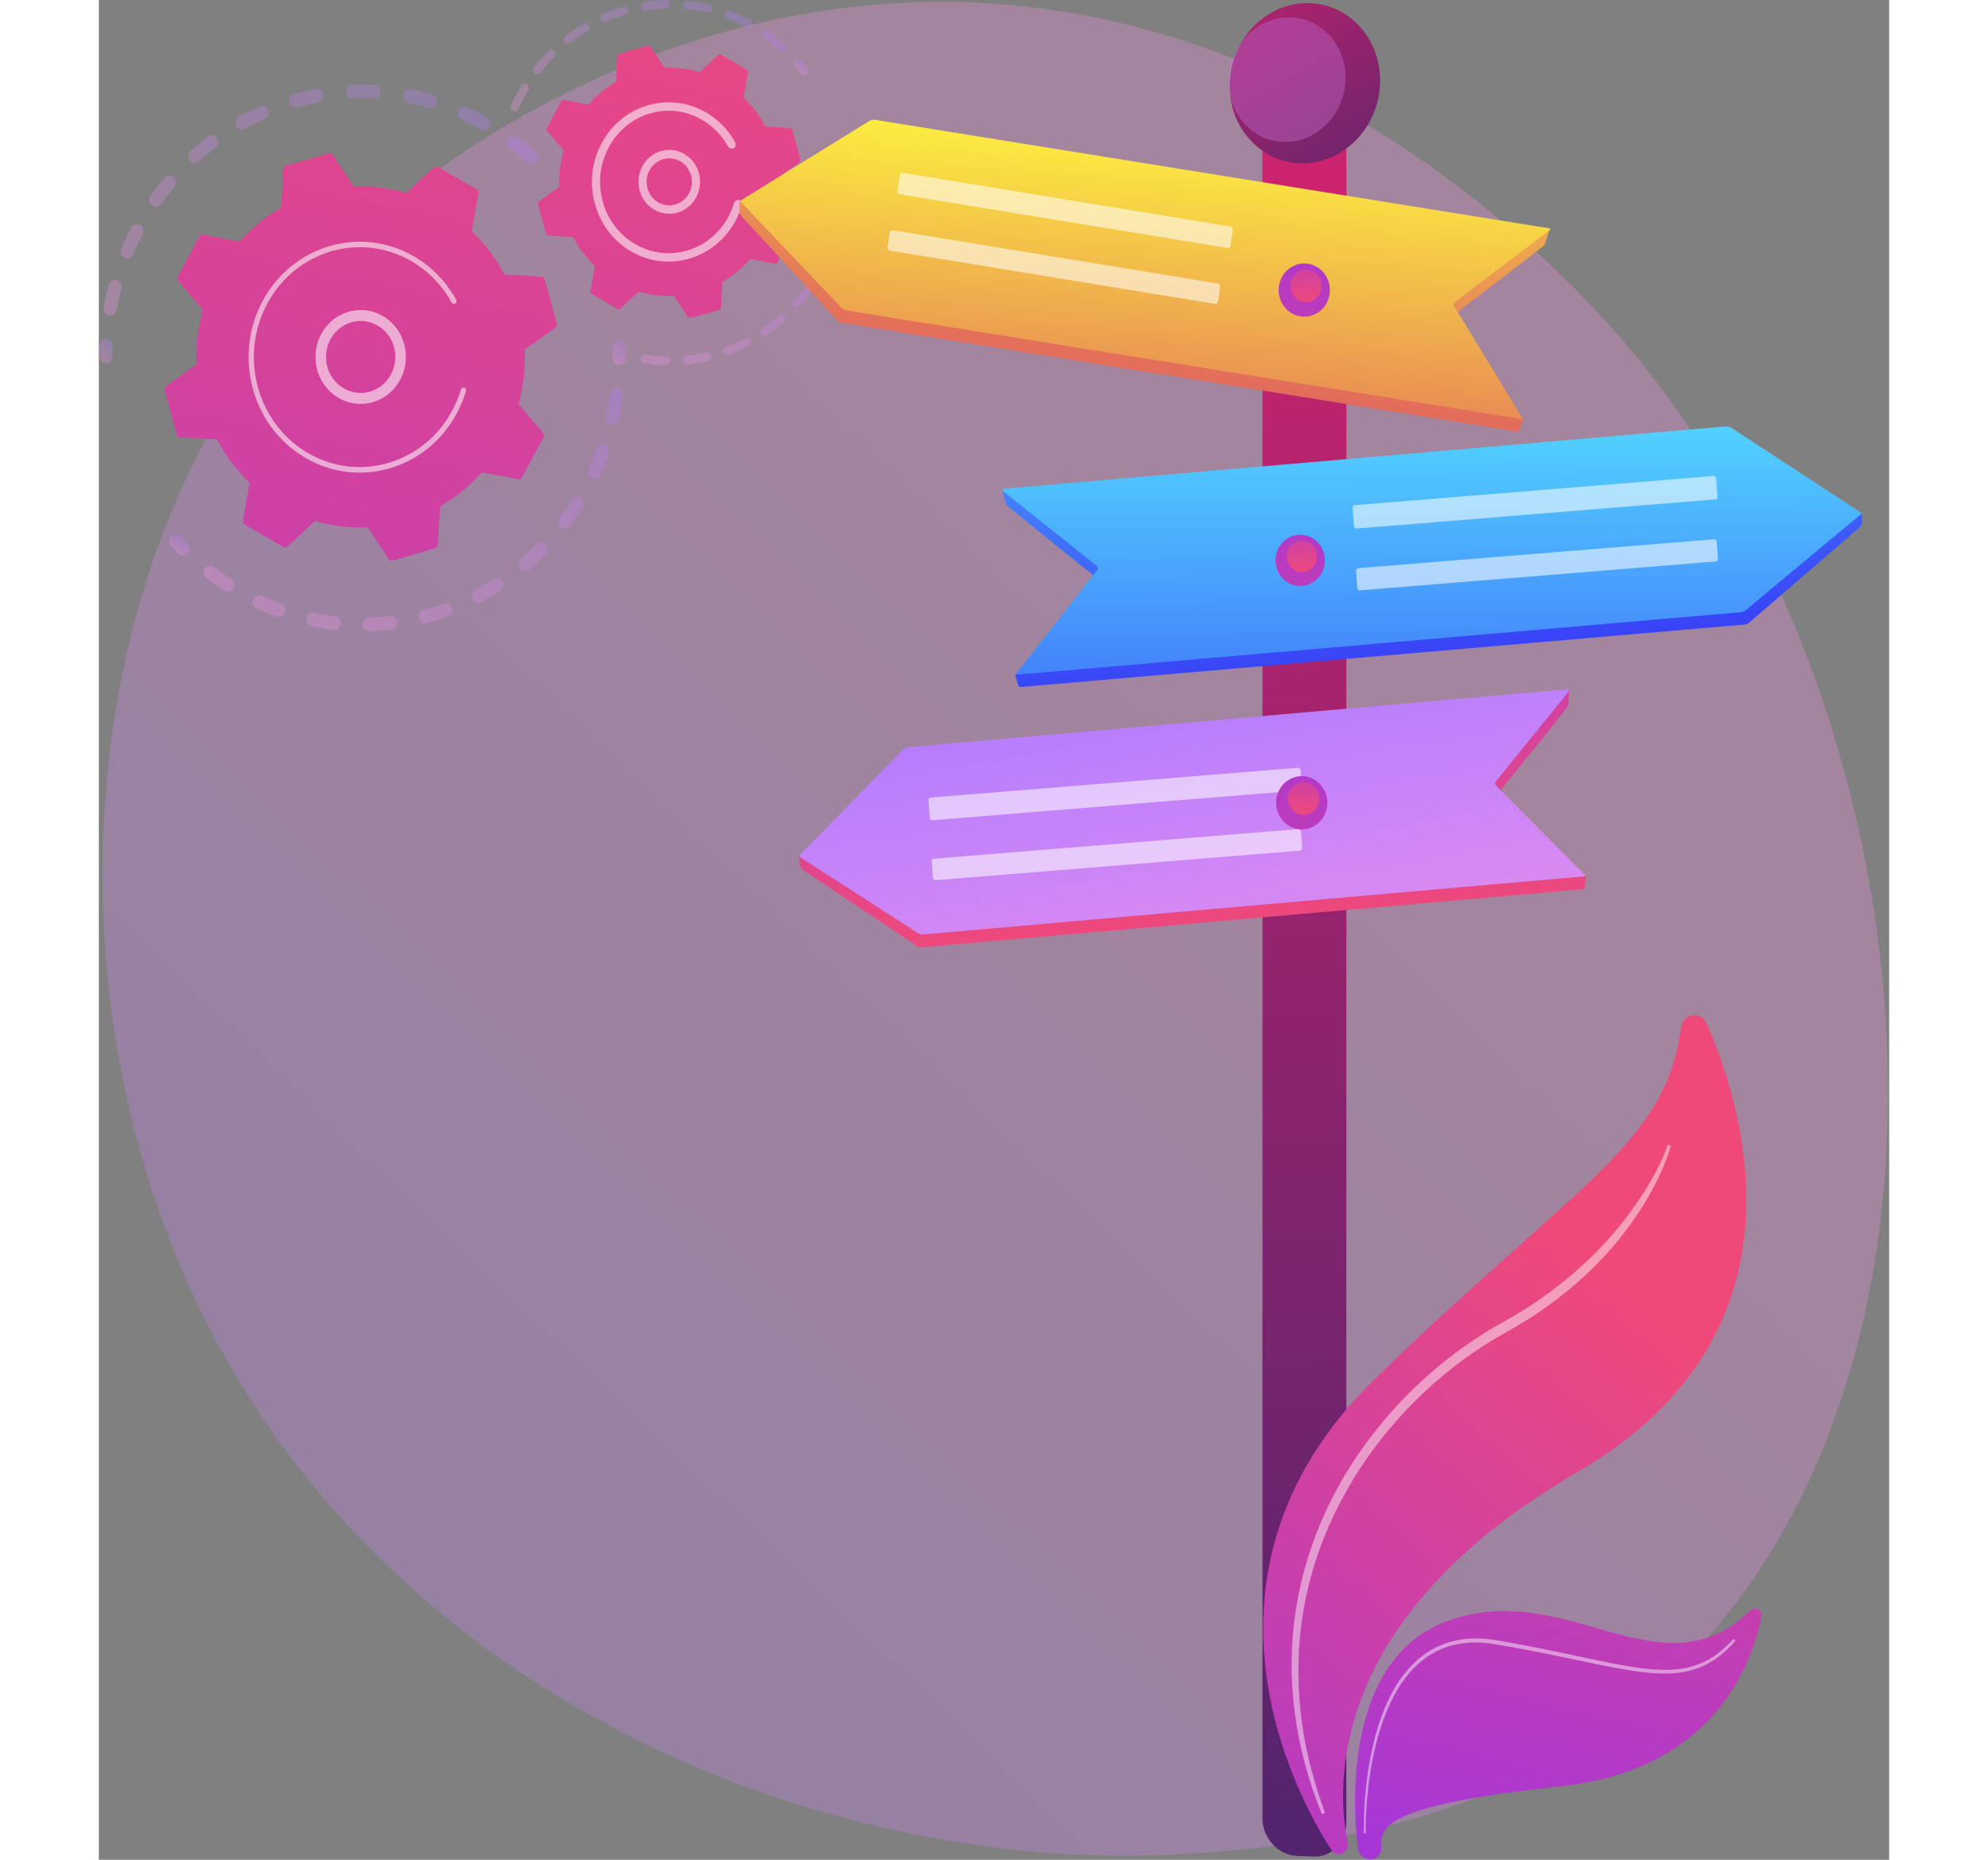 <svg width="124" height="116" viewBox="0 0 1548 1608" fill="none" xmlns="http://www.w3.org/2000/svg">
	<rect x="0" y="0" width="1548" height="1608" fill="#808080" stroke="none"/>
	<path opacity="0.3" d="M67.886 1088.49C224.285 1466.83 637.129 1629.33 960.599 1601.62C1048.92 1594.06 1226.62 1578.83 1365.37 1443.04C1631.84 1182.25 1590.8 637.141 1335.72 316.208C1302.87 274.879 1075.49 -2.025 721.166 1.681C461.748 4.395 279.666 156.054 257.525 174.948C229.556 198.816 167.866 255.534 112.269 345.512C-18.365 556.933 -29.848 852.076 67.886 1088.49Z" fill="url(#paint0_linear_2040_74)" />
	<g opacity="0.3">
		<path d="M378.231 139.864C376.164 142.329 372.563 142.584 370.192 140.437C365.583 136.265 360.732 132.238 355.771 128.469C353.261 126.562 352.692 122.923 354.473 120.292C354.494 120.261 354.515 120.23 354.536 120.198C356.394 117.56 359.959 116.987 362.5 118.917C367.721 122.884 372.829 127.122 377.68 131.515C379.899 133.523 380.257 136.925 378.601 139.372C378.488 139.541 378.365 139.706 378.231 139.864ZM330.416 111.845C325.01 108.815 319.428 105.997 313.82 103.466C310.936 102.165 309.611 98.68 310.864 95.681C312.133 92.677 315.475 91.309 318.362 92.612C324.262 95.274 330.138 98.24 335.827 101.427C338.596 102.979 339.629 106.571 338.135 109.446C338.026 109.655 337.907 109.855 337.779 110.044C336.142 112.464 332.984 113.284 330.416 111.845ZM285.569 93.081C279.666 91.381 273.62 89.928 267.595 88.761C264.502 88.163 262.462 85.072 263.038 81.859C263.618 78.65 266.59 76.529 269.684 77.126C276.028 78.355 282.397 79.885 288.612 81.675C291.644 82.548 293.421 85.809 292.582 88.959C292.402 89.63 292.118 90.242 291.754 90.781C290.408 92.771 287.955 93.768 285.569 93.081ZM237.808 85.205C231.68 84.918 225.471 84.906 219.349 85.165C216.205 85.297 213.552 82.758 213.424 79.493C213.299 76.228 215.744 73.474 218.885 73.339C225.331 73.067 231.869 73.081 238.317 73.379C241.46 73.526 243.895 76.292 243.754 79.557C243.703 80.725 243.33 81.799 242.728 82.69C241.646 84.289 239.826 85.298 237.808 85.205ZM189.548 88.577C183.527 89.709 177.466 91.124 171.538 92.787C168.499 93.637 165.372 91.769 164.552 88.614C163.732 85.456 165.532 82.209 168.571 81.36C174.808 79.611 181.185 78.122 187.52 76.932C190.615 76.349 193.58 78.484 194.14 81.701C194.423 83.322 194.041 84.908 193.196 86.157C192.364 87.386 191.084 88.288 189.548 88.577ZM143.21 102.956C137.57 105.446 131.966 108.219 126.548 111.198C123.767 112.726 120.317 111.624 118.847 108.737C117.374 105.848 118.433 102.267 121.215 100.737C126.916 97.601 132.818 94.683 138.752 92.063C141.649 90.785 144.993 92.186 146.225 95.194C147.025 97.148 146.734 99.298 145.64 100.916C145.049 101.79 144.226 102.508 143.21 102.956ZM8.785 272.66C5.693 272.056 3.657 268.963 4.239 265.75C5.432 259.17 6.918 252.555 8.656 246.09C9.502 242.941 12.645 241.101 15.676 241.982C18.705 242.859 20.477 246.124 19.631 249.272C17.981 255.41 16.571 261.691 15.439 267.94C15.284 268.797 14.959 269.575 14.505 270.246C13.259 272.086 11.052 273.104 8.785 272.66ZM101.119 127.632C96.156 131.36 91.29 135.357 86.654 139.515C84.271 141.651 80.673 141.376 78.617 138.903C76.56 136.428 76.836 132.702 79.208 130.556C84.09 126.179 89.215 121.968 94.441 118.043C96.991 116.128 100.552 116.722 102.397 119.371C103.86 121.471 103.802 124.233 102.443 126.242C102.09 126.763 101.645 127.235 101.119 127.632ZM22.185 222.996C19.302 221.689 17.985 218.199 19.244 215.203C21.825 209.069 24.695 202.969 27.771 197.071C29.259 194.188 32.729 193.132 35.495 194.688C38.261 196.244 39.288 199.837 37.79 202.711C34.867 208.316 32.138 214.113 29.687 219.943C29.531 220.315 29.34 220.66 29.124 220.98C27.599 223.236 24.709 224.142 22.185 222.996ZM65.399 161.452C61.368 166.237 57.481 171.265 53.85 176.4C51.988 179.035 48.422 179.602 45.885 177.666C43.382 175.757 42.818 172.124 44.596 169.497C44.618 169.463 44.642 169.428 44.667 169.395C48.488 163.988 52.579 158.694 56.821 153.657C58.895 151.199 62.494 150.949 64.862 153.102C67.074 155.111 67.429 158.508 65.775 160.951C65.66 161.123 65.533 161.29 65.399 161.452Z" fill="url(#paint1_linear_2040_74)" />
		<path d="M10.693 311.611C11.337 310.658 11.72 309.497 11.726 308.243C11.739 305.192 11.816 302.091 11.949 299.023C12.093 295.759 9.66 292.991 6.518 292.842C3.374 292.692 0.705 295.218 0.567 298.485C0.425 301.711 0.346 304.973 0.33 308.184C0.315 311.452 2.854 314.116 5.999 314.131C7.939 314.141 9.656 313.143 10.693 311.611Z" fill="url(#paint2_linear_2040_74)" />
	</g>
	<g opacity="0.3">
		<path d="M77.744 478.052C79.325 475.716 79.085 472.468 77.051 470.413C74.945 468.286 72.846 466.078 70.815 463.849C68.651 461.476 65.044 461.373 62.76 463.621C60.466 465.878 60.377 469.615 62.54 471.987C64.679 474.333 66.889 476.659 69.106 478.899C71.362 481.177 74.97 481.124 77.163 478.781C77.379 478.552 77.573 478.307 77.744 478.052Z" fill="url(#paint3_linear_2040_74)" />
		<path d="M407.329 455.003C405.397 457.582 401.816 458.045 399.332 456.036C396.85 454.027 396.407 450.316 398.337 447.731C402.018 442.821 405.553 437.672 408.89 432.37C410.594 429.641 414.144 428.866 416.777 430.654C419.411 432.442 420.15 436.11 418.43 438.846C416.984 441.144 415.508 443.407 414 445.635C411.85 448.814 409.606 451.966 407.329 455.003ZM426.025 413.524C423.184 412.123 421.973 408.593 423.323 405.641C425.912 399.971 428.301 394.129 430.419 388.272C431.515 385.213 434.81 383.664 437.756 384.813C440.701 385.961 442.192 389.374 441.085 392.433C438.856 398.599 436.343 404.75 433.615 410.715C433.474 411.024 433.31 411.315 433.127 411.586C431.56 413.902 428.571 414.779 426.025 413.524ZM386.623 479.032C382.081 483.625 377.288 488.081 372.375 492.271C369.943 494.346 366.353 493.979 364.355 491.453C362.358 488.928 362.713 485.202 365.142 483.124C369.809 479.145 374.359 474.915 378.671 470.552C380.926 468.272 384.533 468.321 386.73 470.663C388.671 472.734 388.857 475.906 387.313 478.189C387.111 478.486 386.882 478.769 386.623 479.032ZM443.174 365.997C440.105 365.278 438.177 362.11 438.87 358.922C440.198 352.811 441.288 346.567 442.113 340.366C442.542 337.126 445.417 334.866 448.536 335.314C451.653 335.761 453.83 338.748 453.4 341.985C452.531 348.516 451.382 355.091 449.985 361.526C449.816 362.303 449.508 363.011 449.093 363.626C447.805 365.529 445.494 366.54 443.174 365.997ZM347.102 510.963C341.703 514.405 336.085 517.654 330.406 520.621C327.595 522.09 324.171 520.915 322.756 517.996C321.34 515.075 322.474 511.518 325.285 510.049C330.679 507.229 336.015 504.144 341.143 500.875C343.825 499.166 347.334 500.039 348.979 502.825C350.206 504.901 350.051 507.453 348.785 509.325C348.351 509.965 347.786 510.528 347.102 510.963ZM301.798 533.118C295.79 535.255 289.625 537.154 283.475 538.762C280.423 539.558 277.328 537.637 276.559 534.467C275.79 531.292 277.642 528.078 280.694 527.284C286.537 525.756 292.396 523.952 298.105 521.921C301.083 520.862 304.322 522.51 305.342 525.603C305.956 527.466 305.623 529.429 304.611 530.926C303.943 531.913 302.98 532.697 301.798 533.118ZM252.92 544.492C246.604 545.22 240.186 545.679 233.851 545.857C230.704 545.945 228.087 543.368 228 540.102C227.915 536.83 230.397 534.114 233.542 534.026C239.563 533.858 245.659 533.421 251.663 532.728C254.79 532.368 257.607 534.709 257.954 537.957C258.114 539.45 257.725 540.872 256.955 542.011C256.047 543.351 254.611 544.297 252.92 544.492ZM202.818 544.521C196.502 543.797 190.142 542.785 183.915 541.51C180.828 540.879 178.817 537.768 179.426 534.56C180.033 531.359 183.031 529.268 186.118 529.899C192.03 531.109 198.068 532.07 204.069 532.757C207.197 533.116 209.452 536.039 209.107 539.288C208.997 540.314 208.642 541.248 208.109 542.037C206.952 543.745 204.959 544.765 202.818 544.521ZM153.908 533.108C147.915 530.962 141.932 528.52 136.121 525.85C133.243 524.528 131.941 521.032 133.215 518.044C134.485 515.065 137.852 513.703 140.73 515.026C146.249 517.562 151.933 519.881 157.625 521.921C160.599 522.985 162.179 526.355 161.152 529.444C160.974 529.982 160.729 530.477 160.429 530.92C159.007 533.022 156.365 533.988 153.908 533.108ZM108.652 510.841C104.674 508.3 100.721 505.598 96.906 502.813C95.523 501.805 94.158 500.784 92.804 499.749C90.271 497.813 89.654 494.104 91.593 491.477C93.456 488.844 97.023 488.279 99.559 490.216C100.845 491.199 102.145 492.172 103.458 493.13C107.085 495.777 110.84 498.344 114.623 500.762C117.304 502.474 118.139 506.119 116.49 508.902C116.428 509.006 116.364 509.109 116.297 509.209C114.579 511.748 111.231 512.491 108.652 510.841Z" fill="url(#paint4_linear_2040_74)" />
		<path d="M454.494 313.049C455.145 312.086 455.528 310.914 455.528 309.65C455.528 306.446 455.462 303.182 455.333 299.947C455.203 296.681 452.549 294.143 449.405 294.279C446.261 294.415 443.817 297.167 443.947 300.436C444.069 303.508 444.132 306.609 444.133 309.651C444.132 312.918 446.682 315.568 449.829 315.568C451.759 315.567 453.464 314.571 454.494 313.049Z" fill="url(#paint5_linear_2040_74)" />
	</g>
	<path d="M385.49 241.246C385.183 240.109 384.216 239.301 383.082 239.233L350.726 237.273C343.417 223.506 333.943 210.851 322.458 199.921L328.242 166.82C328.445 165.658 327.916 164.492 326.925 163.914L293.026 144.147C292.036 143.569 290.801 143.708 289.953 144.492L265.755 166.856C250.792 162.362 235.455 160.549 220.334 161.237L201.877 133.566C201.23 132.596 200.061 132.159 198.968 132.478L161.54 143.397C160.446 143.716 159.667 144.721 159.602 145.9L157.716 179.506C144.461 187.097 132.276 196.938 121.754 208.867L89.885 202.86C88.767 202.649 87.644 203.198 87.087 204.227L68.055 239.437C67.499 240.467 67.633 241.749 68.388 242.63L89.919 267.763C85.592 283.305 83.847 299.234 84.51 314.94L57.868 334.111C56.935 334.783 56.514 335.996 56.821 337.133L67.334 376.008C67.641 377.143 68.609 377.952 69.742 378.021L102.099 379.98C109.406 393.747 118.881 406.403 130.366 417.332L124.583 450.434C124.38 451.594 124.909 452.762 125.899 453.34L159.799 473.107C160.79 473.685 162.024 473.546 162.873 472.762L187.07 450.398C202.034 454.892 217.37 456.705 232.491 456.017L250.948 483.688C251.595 484.658 252.763 485.095 253.857 484.776L291.285 473.857C292.379 473.538 293.157 472.533 293.223 471.355L295.109 437.748C308.364 430.158 320.548 420.317 331.071 408.388L362.941 414.395C364.058 414.605 365.182 414.057 365.738 413.027L384.77 377.817C385.325 376.788 385.193 375.506 384.437 374.625L362.906 349.492C367.233 333.95 368.977 318.021 368.315 302.315L394.957 283.144C395.891 282.472 396.311 281.258 396.004 280.123L385.49 241.246Z" fill="url(#paint6_linear_2040_74)" />
	<path opacity="0.56" d="M254.767 336.556C239.94 352.795 215.159 353.48 199.522 338.079C191.947 330.619 187.623 320.541 187.347 309.704C187.07 298.868 190.871 288.566 198.056 280.7C212.884 264.46 237.664 263.776 253.302 279.177C267.526 293.187 269.354 315.756 258.402 331.944C257.316 333.548 256.103 335.091 254.767 336.556ZM196.46 309.453C196.673 317.763 199.987 325.489 205.796 331.21C217.783 343.015 236.785 342.493 248.152 330.041C259.527 317.59 259.015 297.854 247.027 286.045C235.04 274.24 216.038 274.762 204.671 287.214C203.64 288.343 202.702 289.536 201.857 290.786C198.183 296.215 196.288 302.699 196.46 309.453Z" fill="white" />
	<path opacity="0.56" d="M304.123 366.323C306.004 363.543 307.762 360.648 309.385 357.645C309.897 356.701 310.393 355.746 310.875 354.784C313.25 350.04 315.257 345.107 316.866 340.062C316.888 339.993 316.91 339.925 316.932 339.856C316.994 339.661 317.055 339.465 317.115 339.269C317.234 338.888 317.348 338.506 317.462 338.124C317.761 337.119 317.384 336.065 316.598 335.489C316.406 335.35 316.191 335.239 315.956 335.163C314.753 334.777 313.48 335.481 313.108 336.728C311.199 343.156 308.609 349.413 305.411 355.326C289.537 384.704 260.777 401.932 230.571 403.688C213.77 404.666 196.521 400.855 180.792 391.682C178.034 390.074 175.374 388.333 172.821 386.469C155.64 373.925 143.238 355.778 137.483 334.495C130.871 310.047 133.822 284.389 145.79 262.247C170.512 216.521 226.403 200.229 270.408 225.891C273.122 227.473 275.748 229.192 278.277 231.039C289.236 239.04 298.388 249.444 305.04 261.536C305.213 261.848 305.441 262.104 305.708 262.297C306.407 262.808 307.357 262.887 308.149 262.416C309.24 261.764 309.625 260.323 308.997 259.185C302.012 246.49 292.405 235.566 280.899 227.166C278.245 225.227 275.488 223.423 272.641 221.762C226.439 194.819 167.746 211.957 141.815 259.927C129.25 283.173 126.154 310.108 133.094 335.774C139.135 358.117 152.156 377.169 170.193 390.338C172.873 392.294 175.665 394.121 178.559 395.81C200.941 408.86 226.874 412.078 251.583 404.869C273.1 398.594 291.445 385.064 304.123 366.323Z" fill="white" />
	<g opacity="0.3">
		<path d="M613.24 63.804C614.115 62.51 614.109 60.725 613.11 59.425C611.249 56.998 609.291 54.597 607.292 52.288C605.992 50.788 603.769 50.666 602.322 52.016C600.87 53.362 600.76 55.678 602.06 57.178C603.966 59.378 605.831 61.667 607.608 63.983C608.817 65.56 611.032 65.82 612.553 64.564C612.823 64.34 613.05 64.083 613.24 63.804Z" fill="url(#paint7_linear_2040_74)" />
		<path d="M594.277 43.809C593.003 45.333 590.782 45.498 589.313 44.175C585.606 40.839 581.691 37.661 577.678 34.733C576.832 34.115 575.976 33.506 575.111 32.903C573.499 31.777 573.07 29.506 574.153 27.831C575.238 26.288 577.423 25.711 579.039 26.835C579.943 27.467 580.839 28.105 581.724 28.752C585.93 31.822 590.035 35.154 593.922 38.654C595.298 39.891 595.523 41.997 594.498 43.513C594.431 43.613 594.356 43.711 594.277 43.809ZM559.697 23.509C554.393 20.713 548.876 18.233 543.298 16.141C541.47 15.454 540.525 13.362 541.184 11.461C541.844 9.574 543.861 8.579 545.69 9.266C551.536 11.459 557.32 14.057 562.881 16.99C564.614 17.904 565.306 20.104 564.427 21.905C564.35 22.063 564.26 22.213 564.164 22.355C563.175 23.818 561.276 24.34 559.697 23.509ZM526.143 10.935C520.35 9.576 514.416 8.582 508.499 7.978C506.567 7.781 505.152 5.991 505.342 3.984C505.534 1.968 507.251 0.504 509.188 0.702C515.392 1.334 521.618 2.38 527.691 3.803C529.587 4.248 530.779 6.205 530.35 8.174C530.244 8.653 530.054 9.09 529.797 9.469C529.002 10.645 527.575 11.27 526.143 10.935ZM490.639 7.309C484.694 7.467 478.702 8.011 472.84 8.926C470.916 9.225 469.125 7.85 468.837 5.854C468.551 3.863 469.871 1.998 471.793 1.697C477.944 0.738 484.222 0.167 490.459 0.001C492.401 -0.051 494.018 1.545 494.068 3.563C494.085 4.376 493.849 5.135 493.43 5.754C492.811 6.669 491.799 7.278 490.639 7.309ZM455.359 12.796C449.632 14.45 443.952 16.488 438.471 18.853C436.678 19.628 434.618 18.744 433.872 16.88C433.125 15.015 433.973 12.874 435.772 12.103C441.515 9.623 447.471 7.488 453.472 5.751C455.344 5.212 457.285 6.349 457.805 8.292C458.1 9.391 457.879 10.512 457.294 11.377C456.842 12.043 456.174 12.559 455.359 12.796ZM422.43 27.011C417.268 30.06 412.242 33.472 407.49 37.156C405.935 38.363 403.728 38.03 402.567 36.413C401.405 34.796 401.723 32.513 403.281 31.296C408.264 27.433 413.537 23.853 418.953 20.655C420.643 19.659 422.791 20.271 423.75 22.025C424.444 23.295 424.327 24.816 423.57 25.936C423.28 26.364 422.899 26.735 422.43 27.011ZM393.861 49.15C389.59 53.408 385.52 58.002 381.765 62.807C380.539 64.372 378.323 64.611 376.815 63.338C375.306 62.067 375.098 59.786 376.301 58.195C380.24 53.161 384.507 48.344 388.986 43.878C390.389 42.48 392.617 42.527 393.963 43.983C395.147 45.263 395.253 47.211 394.305 48.613C394.176 48.802 394.029 48.983 393.861 49.15ZM358.161 95.984C356.399 95.13 355.639 92.957 356.461 91.127C358.736 86.062 361.319 81.041 364.126 76.215C364.549 75.478 364.981 74.754 365.417 74.029C366.396 72.296 368.621 71.8 370.27 72.878C371.917 73.951 372.411 76.206 371.379 77.917C370.968 78.595 370.564 79.279 370.16 79.981C367.471 84.6 365.008 89.39 362.838 94.219C362.749 94.418 362.644 94.605 362.527 94.777C361.564 96.201 359.73 96.745 358.161 95.984Z" fill="url(#paint8_linear_2040_74)" />
	</g>
	<g opacity="0.3">
		<path d="M617.352 250.383C613.761 255.548 609.834 260.528 605.685 265.19C604.364 266.669 602.139 266.762 600.711 265.39C599.283 264.018 599.22 261.708 600.518 260.224C604.478 255.78 608.221 251.028 611.648 246.102C612.784 244.465 614.986 244.097 616.56 245.279C618.123 246.452 618.486 248.71 617.381 250.342C617.371 250.356 617.361 250.37 617.352 250.383ZM622.443 235.644C620.744 234.667 620.128 232.442 621.069 230.677C623.9 225.364 626.449 219.819 628.645 214.196C629.377 212.339 631.428 211.424 633.231 212.186C635.032 212.944 635.897 215.074 635.169 216.946C632.866 222.839 630.195 228.65 627.227 234.217C627.164 234.334 627.097 234.445 627.025 234.553C626.005 236.06 624.034 236.558 622.443 235.644ZM592.359 278.423C587.671 282.535 582.701 286.385 577.587 289.865C575.961 290.97 573.778 290.498 572.715 288.81C571.648 287.122 572.103 284.865 573.727 283.749C578.606 280.431 583.346 276.759 587.821 272.838C589.307 271.536 591.526 271.731 592.778 273.271C593.832 274.569 593.867 276.404 592.97 277.73C592.801 277.981 592.597 278.214 592.359 278.423ZM636.726 201.37C634.85 200.846 633.738 198.839 634.241 196.891C635.759 191.027 636.944 185.01 637.763 179.003C638.037 177.007 639.819 175.616 641.738 175.895C643.664 176.179 645.004 178.028 644.731 180.027C643.875 186.328 642.632 192.641 641.038 198.79C640.927 199.215 640.749 199.602 640.519 199.942C639.694 201.161 638.193 201.779 636.726 201.37ZM561.595 299.35C556.104 302.164 550.39 304.656 544.609 306.763C542.775 307.431 540.766 306.427 540.122 304.523C539.479 302.618 540.441 300.53 542.279 299.863C547.795 297.857 553.243 295.478 558.479 292.792C560.221 291.9 562.332 292.642 563.192 294.455C563.782 295.694 563.63 297.117 562.914 298.175C562.587 298.658 562.141 299.069 561.595 299.35ZM526.889 312.002C520.897 313.37 514.772 314.372 508.685 314.982C506.751 315.176 505.033 313.706 504.847 311.697C504.659 309.69 506.075 307.901 508.012 307.707C513.816 307.125 519.659 306.168 525.377 304.862C527.275 304.428 529.153 305.676 529.57 307.648C529.79 308.689 529.56 309.725 529.011 310.535C528.523 311.256 527.783 311.798 526.889 312.002ZM490.262 315.66C484.125 315.5 477.944 314.945 471.894 314.016C469.97 313.719 468.644 311.861 468.928 309.863C469.212 307.867 471.004 306.49 472.923 306.783C478.693 307.671 484.586 308.199 490.437 308.349C492.38 308.4 493.916 310.077 493.866 312.095C493.85 312.845 493.615 313.533 493.23 314.102C492.577 315.069 491.485 315.691 490.262 315.66Z" fill="url(#paint9_linear_2040_74)" />
		<path d="M645.566 162.802C645.956 162.226 646.19 161.526 646.203 160.768C646.257 157.64 646.22 154.496 646.099 151.423C646.018 149.407 644.379 147.838 642.437 147.921C640.499 148.01 638.989 149.709 639.065 151.725C639.183 154.655 639.216 157.655 639.167 160.64C639.132 162.659 640.682 164.323 642.624 164.358C643.835 164.379 644.916 163.761 645.566 162.802Z" fill="url(#paint10_linear_2040_74)" />
	</g>
	<path d="M599.653 112.129C599.447 111.369 598.8 110.828 598.041 110.782L576.39 109.47C571.5 100.258 565.16 91.79 557.475 84.477L561.345 62.327C561.481 61.549 561.127 60.769 560.464 60.382L537.78 47.155C537.118 46.768 536.291 46.861 535.724 47.385L519.532 62.35C509.519 59.343 499.257 58.13 489.138 58.591L476.787 40.074C476.354 39.425 475.572 39.133 474.841 39.346L449.796 46.653C449.064 46.867 448.543 47.539 448.499 48.327L447.236 70.815C438.367 75.894 430.214 82.479 423.173 90.462L401.847 86.442C401.099 86.302 400.347 86.669 399.975 87.358L387.24 110.918C386.867 111.607 386.958 112.465 387.462 113.055L401.871 129.872C398.975 140.272 397.807 150.932 398.251 161.441L380.424 174.27C379.799 174.719 379.517 175.531 379.723 176.291L386.758 202.305C386.963 203.065 387.611 203.606 388.369 203.652L410.021 204.964C414.91 214.176 421.25 222.645 428.936 229.958L425.066 252.108C424.93 252.885 425.284 253.665 425.947 254.052L448.631 267.28C449.293 267.667 450.119 267.574 450.687 267.049L466.879 252.083C476.891 255.091 487.154 256.303 497.272 255.843L509.623 274.359C510.055 275.009 510.837 275.3 511.569 275.087L536.614 267.78C537.346 267.567 537.867 266.894 537.911 266.106L539.173 243.618C548.043 238.538 556.196 231.954 563.237 223.971L584.563 227.99C585.311 228.131 586.062 227.764 586.435 227.075L599.17 203.514C599.542 202.826 599.452 201.968 598.947 201.378L584.539 184.56C587.435 174.16 588.602 163.501 588.159 152.992L605.986 140.163C606.611 139.714 606.892 138.901 606.687 138.141L599.653 112.129Z" fill="url(#paint11_linear_2040_74)" />
	<path opacity="0.56" d="M512.521 176.239C507.629 181.601 501.019 184.66 493.911 184.855C486.805 185.052 480.049 182.362 474.89 177.278C464.24 166.79 463.796 149.286 473.89 138.191C483.993 127.13 500.873 126.666 511.519 137.154C516.679 142.235 519.625 149.1 519.814 156.482C519.967 162.482 518.283 168.243 515.019 173.067C514.27 174.176 513.435 175.237 512.521 176.239ZM479.731 171.973C483.527 175.712 488.496 177.692 493.726 177.548C498.952 177.403 503.815 175.152 507.413 171.211C511.007 167.264 512.917 162.107 512.778 156.675C512.641 151.246 510.471 146.197 506.678 142.46C498.844 134.744 486.428 135.085 478.997 143.22C478.327 143.955 477.721 144.727 477.176 145.532C471.689 153.644 472.605 164.955 479.731 171.973Z" fill="white" />
	<path opacity="0.56" d="M546.874 196.957C548.154 195.065 549.351 193.09 550.466 191.033C552.676 186.946 554.489 182.622 555.855 178.168C555.915 177.968 555.975 177.767 556.036 177.567C556.498 176.015 555.914 174.388 554.701 173.499C554.406 173.284 554.072 173.113 553.71 172.997C551.853 172.401 549.89 173.49 549.311 175.412C548.074 179.583 546.396 183.632 544.33 187.451L544.329 187.453C544.216 187.663 544.099 187.872 543.985 188.079C539.015 197.07 532.075 204.434 523.792 209.725C519.296 212.596 514.399 214.855 509.201 216.425C509.158 216.438 509.116 216.45 509.074 216.463C508.943 216.501 508.816 216.54 508.686 216.577C493.449 221.021 477.457 219.038 463.656 210.99C461.869 209.95 460.149 208.823 458.496 207.617C447.373 199.496 439.345 187.747 435.617 173.968C431.338 158.141 433.25 141.532 440.998 127.2C448.745 112.878 461.405 102.523 476.641 98.076C491.878 93.632 507.871 95.615 521.671 103.663C523.428 104.685 525.127 105.799 526.764 106.993C533.86 112.175 539.783 118.908 544.089 126.736C544.355 127.219 544.709 127.614 545.121 127.912C546.2 128.701 547.668 128.823 548.89 128.096C550.575 127.09 551.165 124.863 550.199 123.107C545.38 114.348 538.751 106.812 530.816 101.016C528.983 99.678 527.083 98.433 525.119 97.288C509.676 88.283 491.785 86.064 474.736 91.038C457.691 96.013 443.523 107.568 434.86 123.619C426.191 139.656 424.053 158.238 428.844 175.945C433.011 191.361 441.994 204.505 454.438 213.589C456.286 214.937 458.212 216.2 460.209 217.364C490.102 234.794 527.572 225.488 546.874 196.957Z" fill="white" />
	<path d="M1078.67 121.824V1575.2C1078.67 1584.8 1074.93 1593.47 1068.56 1598.81C1063.73 1602.88 1057.63 1605.47 1050.91 1605.21L1035.59 1604.62C1020.1 1604.01 1006.12 1589.29 1006.12 1572.47V124.286L1078.67 121.824Z" fill="url(#paint12_linear_2040_74)" />
	<path d="M1107.84 69.684C1107.84 94.211 1095.84 116.166 1077.77 129.079C1067.6 136.354 1055.51 140.751 1042.58 141.153C1036.16 141.352 1029.94 140.563 1024.09 138.888C1019.68 137.638 1015.48 135.893 1011.52 133.714C1010.52 133.148 1009.52 132.582 1008.54 131.952C990.053 120.392 977.766 99.027 977.766 74.2C977.766 36.086 1006.74 4.101 1042.58 2.726C1078.55 1.344 1107.84 31.308 1107.84 69.684Z" fill="url(#paint13_linear_2040_74)" />
	<path opacity="0.3" d="M1077.96 67.168C1077.96 86.237 1068.63 103.307 1054.58 113.346C1046.68 119.002 1037.28 122.421 1027.22 122.734C1022.23 122.889 1017.4 122.275 1012.85 120.973C1009.42 120.001 1006.15 118.644 1003.07 116.95C1002.29 116.51 1001.52 116.07 1000.75 115.58C986.385 106.592 976.832 89.982 976.832 70.68C976.832 41.048 999.355 16.18 1027.22 15.11C1055.19 14.036 1077.96 37.331 1077.96 67.168Z" fill="url(#paint14_linear_2040_74)" />
	<path d="M554.315 173.759L559.885 176.75L665.416 109.543L1182.23 188.897L1254.52 197.488L1250.25 211.504C1249.68 213.012 1167.43 275.26 1167.43 275.26L1231.44 362.521L1228.36 371.495C1228 372.56 1227 373.206 1225.97 373.041L1159.51 362.348L642.401 279.146C640.954 278.913 639.62 278.185 638.592 277.067L555.432 186.642C554.342 185.457 553.772 183.819 553.863 182.133L554.315 173.759Z" fill="url(#paint15_linear_2040_74)" />
	<path d="M671.248 103.642L1254.52 197.49C1255.06 197.577 1255.22 198.339 1254.77 198.682L1172.58 261.131C1171.46 261.977 1171.16 263.625 1171.91 264.84L1230.69 361.278C1230.98 361.754 1230.6 362.385 1230.08 362.302L646.44 268.395C644.776 268.127 643.237 267.305 642.035 266.04L555.051 174.536C554.683 174.149 554.767 173.482 555.217 173.203L665.988 104.721C667.588 103.731 669.441 103.351 671.248 103.642Z" fill="url(#paint16_linear_2040_74)" />
	<path d="M605.053 740.296L610.97 741.799L695.747 653.016L1201.11 604.931L1268.56 596.179C1269.96 595.997 1271.18 597.175 1271.1 598.639L1270.52 610.094C1270.31 611.66 1206.21 690.219 1206.21 690.219L1285.9 757.568L1284.97 766.798C1284.86 767.893 1284.06 768.745 1283.05 768.834L1217.96 774.554L711.469 819.066C710.052 819.19 708.631 818.819 707.414 818.006L608.951 752.226C607.66 751.364 606.76 749.949 606.474 748.332L605.053 740.296Z" fill="url(#paint17_linear_2040_74)" />
	<path d="M699.949 646.036L1269.55 595.978C1270.72 595.875 1271.42 597.29 1270.67 598.222L1207.95 675.608C1207.09 676.667 1207.17 678.322 1208.13 679.286L1284.94 756.598C1285.31 756.976 1285.08 757.638 1284.56 757.684L712.908 807.923C711.277 808.066 709.643 807.654 708.229 806.743L605.921 740.854C605.478 740.569 605.41 739.93 605.781 739.551L695.222 648.311C696.514 646.993 698.179 646.191 699.949 646.036Z" fill="url(#paint18_linear_2040_74)" />
	<path opacity="0.56" d="M1038.24 683.425L720.772 709.199C719.596 709.295 718.558 708.373 718.467 707.151L717.325 691.981C717.233 690.759 718.12 689.681 719.297 689.586L1036.76 663.811C1037.94 663.716 1038.98 664.638 1039.07 665.859L1040.21 681.03C1040.3 682.252 1039.42 683.33 1038.24 683.425Z" fill="white" />
	<path opacity="0.56" d="M1038.46 735.47L723.533 761.038C722.357 761.134 721.319 760.212 721.227 758.99L720.162 744.834C720.07 743.612 720.957 742.534 722.133 742.439L1037.07 716.87C1038.24 716.775 1039.28 717.696 1039.37 718.918L1040.44 733.075C1040.53 734.296 1039.64 735.374 1038.46 735.47Z" fill="white" />
	<path d="M1524.54 443.777L1518.4 446.314L1412.01 374.777L858.328 418.904L781.23 423.475L784.377 436.003C784.868 437.495 867.096 503.231 867.096 503.231L792.326 583.47L794.869 592.329C795.171 593.38 796.182 594.069 797.284 593.973L868.523 587.827L1422.83 540.004C1424.38 539.87 1425.85 539.251 1427.03 538.236L1522.33 456.146C1523.58 455.07 1524.31 453.523 1524.35 451.89L1524.54 443.777Z" fill="url(#paint19_linear_2040_74)" />
	<path d="M1406.31 368.712L782.382 422.543C781.356 422.631 780.972 423.986 781.789 424.639L862.778 489.265C863.878 490.144 864.063 491.777 863.187 492.896L793.251 582.29C792.904 582.734 793.239 583.394 793.788 583.347L1419.41 529.37C1421.19 529.216 1422.89 528.519 1424.26 527.373L1523.7 444.479C1524.11 444.136 1524.08 443.475 1523.63 443.184L1411.79 370.086C1410.18 369.028 1408.25 368.545 1406.31 368.712Z" fill="url(#paint20_linear_2040_74)" />
	<path opacity="0.56" d="M1397.62 431.808L1087.54 456.982C1086.37 457.077 1085.33 456.156 1085.24 454.934L1084.05 439.154C1083.96 437.932 1084.85 436.854 1086.02 436.759L1396.1 411.585C1397.27 411.49 1398.31 412.411 1398.4 413.633L1399.59 429.413C1399.68 430.634 1398.8 431.713 1397.62 431.808Z" fill="white" />
	<path opacity="0.56" d="M1398.05 485.454L1090.45 510.427C1089.28 510.522 1088.24 509.601 1088.15 508.379L1087.04 493.644C1086.95 492.422 1087.83 491.344 1089.01 491.249L1396.61 466.276C1397.78 466.181 1398.82 467.102 1398.91 468.324L1400.02 483.059C1400.11 484.28 1399.23 485.358 1398.05 485.454Z" fill="white" />
	<path d="M1042.27 273.804C1054.5 273.804 1064.42 263.503 1064.42 250.797C1064.42 238.09 1054.5 227.789 1042.27 227.789C1030.03 227.789 1020.11 238.09 1020.11 250.797C1020.11 263.503 1030.03 273.804 1042.27 273.804Z" fill="url(#paint21_linear_2040_74)" />
	<path d="M1043.78 261.256C1051.28 261.256 1057.37 254.935 1057.37 247.138C1057.37 239.341 1051.28 233.02 1043.78 233.02C1036.27 233.02 1030.18 239.341 1030.18 247.138C1030.18 254.935 1036.27 261.256 1043.78 261.256Z" fill="url(#paint22_linear_2040_74)" />
	<path d="M1038.76 506.649C1050.54 506.649 1060.09 496.728 1060.09 484.489C1060.09 472.25 1050.54 462.328 1038.76 462.328C1026.97 462.328 1017.42 472.25 1017.42 484.489C1017.42 496.728 1026.97 506.649 1038.76 506.649Z" fill="url(#paint23_linear_2040_74)" />
	<path d="M1040.21 494.561C1047.44 494.561 1053.3 488.472 1053.3 480.962C1053.3 473.452 1047.44 467.363 1040.21 467.363C1032.98 467.363 1027.12 473.452 1027.12 480.962C1027.12 488.472 1032.98 494.561 1040.21 494.561Z" fill="url(#paint24_linear_2040_74)" />
	<path d="M1040.07 717.113C1052.31 717.113 1062.23 706.806 1062.23 694.092C1062.23 681.377 1052.31 671.07 1040.07 671.07C1027.83 671.07 1017.9 681.377 1017.9 694.092C1017.9 706.806 1027.83 717.113 1040.07 717.113Z" fill="url(#paint25_linear_2040_74)" />
	<path d="M1041.58 704.558C1049.09 704.558 1055.18 698.233 1055.18 690.431C1055.18 682.629 1049.09 676.305 1041.58 676.305C1034.07 676.305 1027.98 682.629 1027.98 690.431C1027.98 698.233 1034.07 704.558 1041.58 704.558Z" fill="url(#paint26_linear_2040_74)" />
	<path opacity="0.56" d="M975.929 214.429L692.182 167.925C691.016 167.734 690.213 166.588 690.397 165.377L692.543 151.252C692.727 150.041 693.831 149.207 694.997 149.398L978.743 195.902C979.908 196.093 980.712 197.239 980.528 198.45L978.382 212.575C978.198 213.785 977.094 214.619 975.929 214.429Z" fill="white" />
	<path opacity="0.56" d="M965.219 262.77L683.743 216.639C682.577 216.448 681.774 215.302 681.958 214.091L683.958 200.924C684.142 199.713 685.246 198.879 686.412 199.07L967.888 245.201C969.054 245.393 969.857 246.539 969.673 247.75L967.673 260.917C967.488 262.127 966.385 262.961 965.219 262.77Z" fill="white" />
	<path d="M1071.01 1602.97C1068.93 1602.61 1067.1 1601.4 1065.9 1599.6C1048.4 1573.39 921.572 1368.61 1104.21 1191.34C1277.59 1023.06 1354.86 989.89 1368.13 888.073C1369.68 876.183 1385.3 873.836 1390.08 884.76C1425.78 966.404 1479.49 1155.94 1278.85 1272.5C1057.51 1401.08 1070.73 1550.53 1079.92 1593.19C1081.14 1598.82 1076.5 1603.93 1071.01 1602.97Z" fill="url(#paint27_linear_2040_74)" />
	<path d="M1097.83 1607.67C1092.91 1606.81 1089.11 1602.72 1088.51 1597.58C1084.4 1562.56 1075.68 1431.95 1169.08 1400.49C1271.91 1365.86 1350.95 1466.93 1428.05 1392.44C1432.11 1388.52 1438.61 1392.27 1437.5 1397.91C1429.6 1437.89 1397.11 1530.03 1264.73 1544.39C1123.04 1559.76 1106.65 1576.04 1108.85 1596.99C1109.53 1603.45 1103.99 1608.75 1097.83 1607.67Z" fill="url(#paint28_linear_2040_74)" />
	<path opacity="0.47" d="M1358.9 991.708C1356.8 999.015 1354.1 1005.95 1351.01 1012.76C1347.94 1019.57 1344.55 1026.22 1340.9 1032.71C1337.26 1039.21 1333.37 1045.57 1329.15 1051.68C1324.95 1057.82 1320.59 1063.84 1315.94 1069.62C1297.45 1092.84 1275.52 1113.03 1251.6 1130.06C1239.66 1138.56 1227.04 1146.25 1214.4 1153.28C1201.94 1160.23 1189.94 1168.07 1178.41 1176.61C1155.36 1193.71 1134.21 1213.61 1115.61 1235.82C1096.99 1258.01 1081.05 1282.61 1068.38 1308.9C1055.68 1335.19 1046.52 1363.34 1041.59 1392.33C1036.63 1421.31 1035.91 1451.07 1039.14 1480.39C1042.32 1509.76 1049.7 1538.58 1059.78 1566.3C1060.08 1567.1 1059.69 1567.99 1058.93 1568.29C1058.18 1568.59 1057.34 1568.21 1057.03 1567.45C1045.98 1539.86 1037.96 1510.82 1034.09 1481.06C1032.09 1466.19 1031.17 1451.15 1031.31 1436.11C1031.54 1421.08 1032.73 1406.03 1035.12 1391.18C1039.79 1361.46 1048.8 1332.48 1061.46 1305.37C1074.13 1278.24 1090.51 1253.07 1109.42 1230.25C1128.36 1207.45 1149.9 1187 1173.43 1169.4C1185.2 1160.6 1197.48 1152.51 1210.24 1145.31L1219.64 1139.98C1222.77 1138.26 1225.81 1136.39 1228.86 1134.51L1233.44 1131.72L1237.93 1128.77L1242.42 1125.82L1246.82 1122.75C1258.55 1114.52 1269.89 1105.67 1280.56 1096.01C1291.25 1086.36 1301.42 1076.08 1310.73 1064.99C1320.16 1054.01 1328.74 1042.23 1336.54 1029.92C1344.25 1017.59 1351.21 1004.53 1356.31 990.889L1356.35 990.798C1356.62 990.075 1357.4 989.717 1358.1 989.998C1358.76 990.264 1359.1 991.015 1358.9 991.708Z" fill="white" />
	<path opacity="0.47" d="M1093.57 1583.83C1093.8 1582.61 1093.77 1581.42 1093.76 1580.22L1093.78 1576.64C1093.81 1574.25 1093.86 1571.86 1093.95 1569.48C1094.12 1564.71 1094.39 1559.94 1094.75 1555.18C1095.49 1545.66 1096.61 1536.17 1098.16 1526.75C1101.32 1507.94 1106.11 1489.26 1114.04 1471.86C1117.99 1463.18 1122.82 1454.87 1128.68 1447.35C1134.51 1439.82 1141.55 1433.24 1149.52 1428.13C1157.51 1423.08 1166.45 1419.59 1175.68 1417.98C1180.29 1417.15 1184.96 1416.68 1189.62 1416.66C1194.29 1416.56 1198.95 1416.9 1203.57 1417.46C1208.21 1418.05 1212.69 1418.9 1217.23 1419.69L1230.79 1422.18C1239.82 1423.89 1248.83 1425.7 1257.83 1427.56C1275.83 1431.27 1293.75 1435.33 1311.75 1438.77C1320.74 1440.47 1329.76 1441.99 1338.82 1442.94C1347.87 1443.86 1356.98 1444.19 1365.94 1443.12C1374.9 1442.11 1383.66 1439.47 1391.57 1435.02C1399.51 1430.61 1406.52 1424.51 1412.75 1417.67C1413.21 1417.17 1413.97 1417.15 1414.46 1417.62C1414.94 1418.09 1414.96 1418.88 1414.51 1419.38C1408.23 1426.43 1401.08 1432.82 1392.88 1437.51C1384.7 1442.24 1375.55 1445.11 1366.3 1446.26C1357.03 1447.4 1347.7 1447.07 1338.52 1446.16C1329.32 1445.23 1320.22 1443.72 1311.18 1442.04C1293.09 1438.64 1275.16 1434.63 1257.18 1430.98C1239.22 1427.33 1221.14 1423.81 1203.14 1421.03C1198.66 1420.45 1194.15 1420.09 1189.65 1420.15C1185.15 1420.13 1180.66 1420.56 1176.23 1421.32C1167.36 1422.8 1158.81 1426.07 1151.11 1430.85C1143.44 1435.69 1136.61 1441.98 1130.9 1449.24C1125.16 1456.49 1120.39 1464.57 1116.44 1473.06C1108.49 1490.06 1103.57 1508.5 1100.26 1527.13C1098.62 1536.47 1097.42 1545.89 1096.6 1555.34C1096.19 1560.07 1095.88 1564.81 1095.66 1569.55C1095.56 1571.92 1095.48 1574.3 1095.43 1576.67L1095.37 1580.23C1095.36 1581.41 1095.33 1582.61 1095.62 1583.77C1095.76 1584.35 1095.42 1584.94 1094.86 1585.09C1094.3 1585.24 1093.73 1584.89 1093.59 1584.31C1093.55 1584.15 1093.55 1583.98 1093.57 1583.83Z" fill="white" />
	<defs>
		<linearGradient id="paint0_linear_2040_74" x1="-89.091" y1="1814.77" x2="1093.42" y2="585.92" gradientUnits="userSpaceOnUse">
			<stop stop-color="#B37CFF" />
			<stop offset="1" stop-color="#F895E7" />
		</linearGradient>
		<linearGradient id="paint1_linear_2040_74" x1="277.561" y1="56.927" x2="81.118" y2="326.099" gradientUnits="userSpaceOnUse">
			<stop stop-color="#B37CFF" />
			<stop offset="1" stop-color="#F895E7" />
		</linearGradient>
		<linearGradient id="paint2_linear_2040_74" x1="11.598" y1="295.418" x2="0.125" y2="311.139" gradientUnits="userSpaceOnUse">
			<stop stop-color="#B37CFF" />
			<stop offset="1" stop-color="#F895E7" />
		</linearGradient>
		<linearGradient id="paint3_linear_2040_74" x1="73.622" y1="465.752" x2="65.749" y2="476.54" gradientUnits="userSpaceOnUse">
			<stop stop-color="#B37CFF" />
			<stop offset="1" stop-color="#F895E7" />
		</linearGradient>
		<linearGradient id="paint4_linear_2040_74" x1="378.199" y1="283.178" x2="175.857" y2="560.432" gradientUnits="userSpaceOnUse">
			<stop stop-color="#B37CFF" />
			<stop offset="1" stop-color="#F895E7" />
		</linearGradient>
		<linearGradient id="paint5_linear_2040_74" x1="455.121" y1="296.958" x2="443.794" y2="312.478" gradientUnits="userSpaceOnUse">
			<stop stop-color="#B37CFF" />
			<stop offset="1" stop-color="#F895E7" />
		</linearGradient>
		<linearGradient id="paint6_linear_2040_74" x1="59.995" y1="1166.58" x2="336.989" y2="-157.115" gradientUnits="userSpaceOnUse">
			<stop stop-color="#A737D5" />
			<stop offset="1" stop-color="#EF497A" />
		</linearGradient>
		<linearGradient id="paint7_linear_2040_74" x1="610.179" y1="54.281" x2="604.579" y2="61.954" gradientUnits="userSpaceOnUse">
			<stop stop-color="#B37CFF" />
			<stop offset="1" stop-color="#F895E7" />
		</linearGradient>
		<linearGradient id="paint8_linear_2040_74" x1="527.185" y1="-11.052" x2="417.444" y2="139.318" gradientUnits="userSpaceOnUse">
			<stop stop-color="#B37CFF" />
			<stop offset="1" stop-color="#F895E7" />
		</linearGradient>
		<linearGradient id="paint9_linear_2040_74" x1="623.002" y1="161.731" x2="497.747" y2="333.359" gradientUnits="userSpaceOnUse">
			<stop stop-color="#B37CFF" />
			<stop offset="1" stop-color="#F895E7" />
		</linearGradient>
		<linearGradient id="paint10_linear_2040_74" x1="646.708" y1="150.117" x2="638.142" y2="161.855" gradientUnits="userSpaceOnUse">
			<stop stop-color="#B37CFF" />
			<stop offset="1" stop-color="#F895E7" />
		</linearGradient>
		<linearGradient id="paint11_linear_2040_74" x1="288.182" y1="1214.2" x2="565.177" y2="-109.494" gradientUnits="userSpaceOnUse">
			<stop stop-color="#A737D5" />
			<stop offset="1" stop-color="#EF497A" />
		</linearGradient>
		<linearGradient id="paint12_linear_2040_74" x1="1035.58" y1="167.705" x2="1051.7" y2="1657.29" gradientUnits="userSpaceOnUse">
			<stop stop-color="#CB236D" />
			<stop offset="1" stop-color="#4C246D" />
		</linearGradient>
		<linearGradient id="paint13_linear_2040_74" x1="966.053" y1="-61.505" x2="1135.47" y2="211.524" gradientUnits="userSpaceOnUse">
			<stop stop-color="#CB236D" />
			<stop offset="1" stop-color="#4C246D" />
		</linearGradient>
		<linearGradient id="paint14_linear_2040_74" x1="967.726" y1="-34.828" x2="1099.44" y2="177.445" gradientUnits="userSpaceOnUse">
			<stop stop-color="#B37CFF" />
			<stop offset="1" stop-color="#F895E7" />
		</linearGradient>
		<linearGradient id="paint15_linear_2040_74" x1="935.486" y1="-48.727" x2="865.236" y2="448.417" gradientUnits="userSpaceOnUse">
			<stop stop-color="#FDF53F" />
			<stop offset="1" stop-color="#D93C65" />
		</linearGradient>
		<linearGradient id="paint16_linear_2040_74" x1="911.187" y1="102.344" x2="880.382" y2="524.657" gradientUnits="userSpaceOnUse">
			<stop stop-color="#FDF53F" />
			<stop offset="1" stop-color="#D93C65" />
		</linearGradient>
		<linearGradient id="paint17_linear_2040_74" x1="921.818" y1="362.53" x2="950.465" y2="811.192" gradientUnits="userSpaceOnUse">
			<stop stop-color="#A737D5" />
			<stop offset="1" stop-color="#EF497A" />
		</linearGradient>
		<linearGradient id="paint18_linear_2040_74" x1="925.644" y1="587.697" x2="997.224" y2="993.527" gradientUnits="userSpaceOnUse">
			<stop stop-color="#B37CFF" />
			<stop offset="1" stop-color="#F895E7" />
		</linearGradient>
		<linearGradient id="paint19_linear_2040_74" x1="1119.47" y1="132.952" x2="1167.3" y2="574.988" gradientUnits="userSpaceOnUse">
			<stop stop-color="#53D8FF" />
			<stop offset="1" stop-color="#3840F7" />
		</linearGradient>
		<linearGradient id="paint20_linear_2040_74" x1="1152.73" y1="352.383" x2="1155.66" y2="762.036" gradientUnits="userSpaceOnUse">
			<stop stop-color="#53D8FF" />
			<stop offset="1" stop-color="#3840F7" />
		</linearGradient>
		<linearGradient id="paint21_linear_2040_74" x1="1056.32" y1="183.528" x2="987.042" y2="490.952" gradientUnits="userSpaceOnUse">
			<stop stop-color="#A737D5" />
			<stop offset="1" stop-color="#EF497A" />
		</linearGradient>
		<linearGradient id="paint22_linear_2040_74" x1="1042.66" y1="194.476" x2="1044.21" y2="262.363" gradientUnits="userSpaceOnUse">
			<stop stop-color="#A737D5" />
			<stop offset="1" stop-color="#EF497A" />
		</linearGradient>
		<linearGradient id="paint23_linear_2040_74" x1="1052.29" y1="419.697" x2="985.566" y2="715.802" gradientUnits="userSpaceOnUse">
			<stop stop-color="#A737D5" />
			<stop offset="1" stop-color="#EF497A" />
		</linearGradient>
		<linearGradient id="paint24_linear_2040_74" x1="1039.14" y1="430.238" x2="1040.63" y2="495.627" gradientUnits="userSpaceOnUse">
			<stop stop-color="#A737D5" />
			<stop offset="1" stop-color="#EF497A" />
		</linearGradient>
		<linearGradient id="paint25_linear_2040_74" x1="1054.13" y1="626.784" x2="984.811" y2="934.39" gradientUnits="userSpaceOnUse">
			<stop stop-color="#A737D5" />
			<stop offset="1" stop-color="#EF497A" />
		</linearGradient>
		<linearGradient id="paint26_linear_2040_74" x1="1040.46" y1="637.737" x2="1042.01" y2="705.665" gradientUnits="userSpaceOnUse">
			<stop stop-color="#A737D5" />
			<stop offset="1" stop-color="#EF497A" />
		</linearGradient>
		<linearGradient id="paint27_linear_2040_74" x1="880.726" y1="1652.39" x2="1339.4" y2="1129.83" gradientUnits="userSpaceOnUse">
			<stop stop-color="#A737D5" />
			<stop offset="1" stop-color="#EF497A" />
		</linearGradient>
		<linearGradient id="paint28_linear_2040_74" x1="1227.92" y1="1610.35" x2="1374.69" y2="1012.3" gradientUnits="userSpaceOnUse">
			<stop stop-color="#A737D5" />
			<stop offset="1" stop-color="#EF497A" />
		</linearGradient>
	</defs>
</svg>
